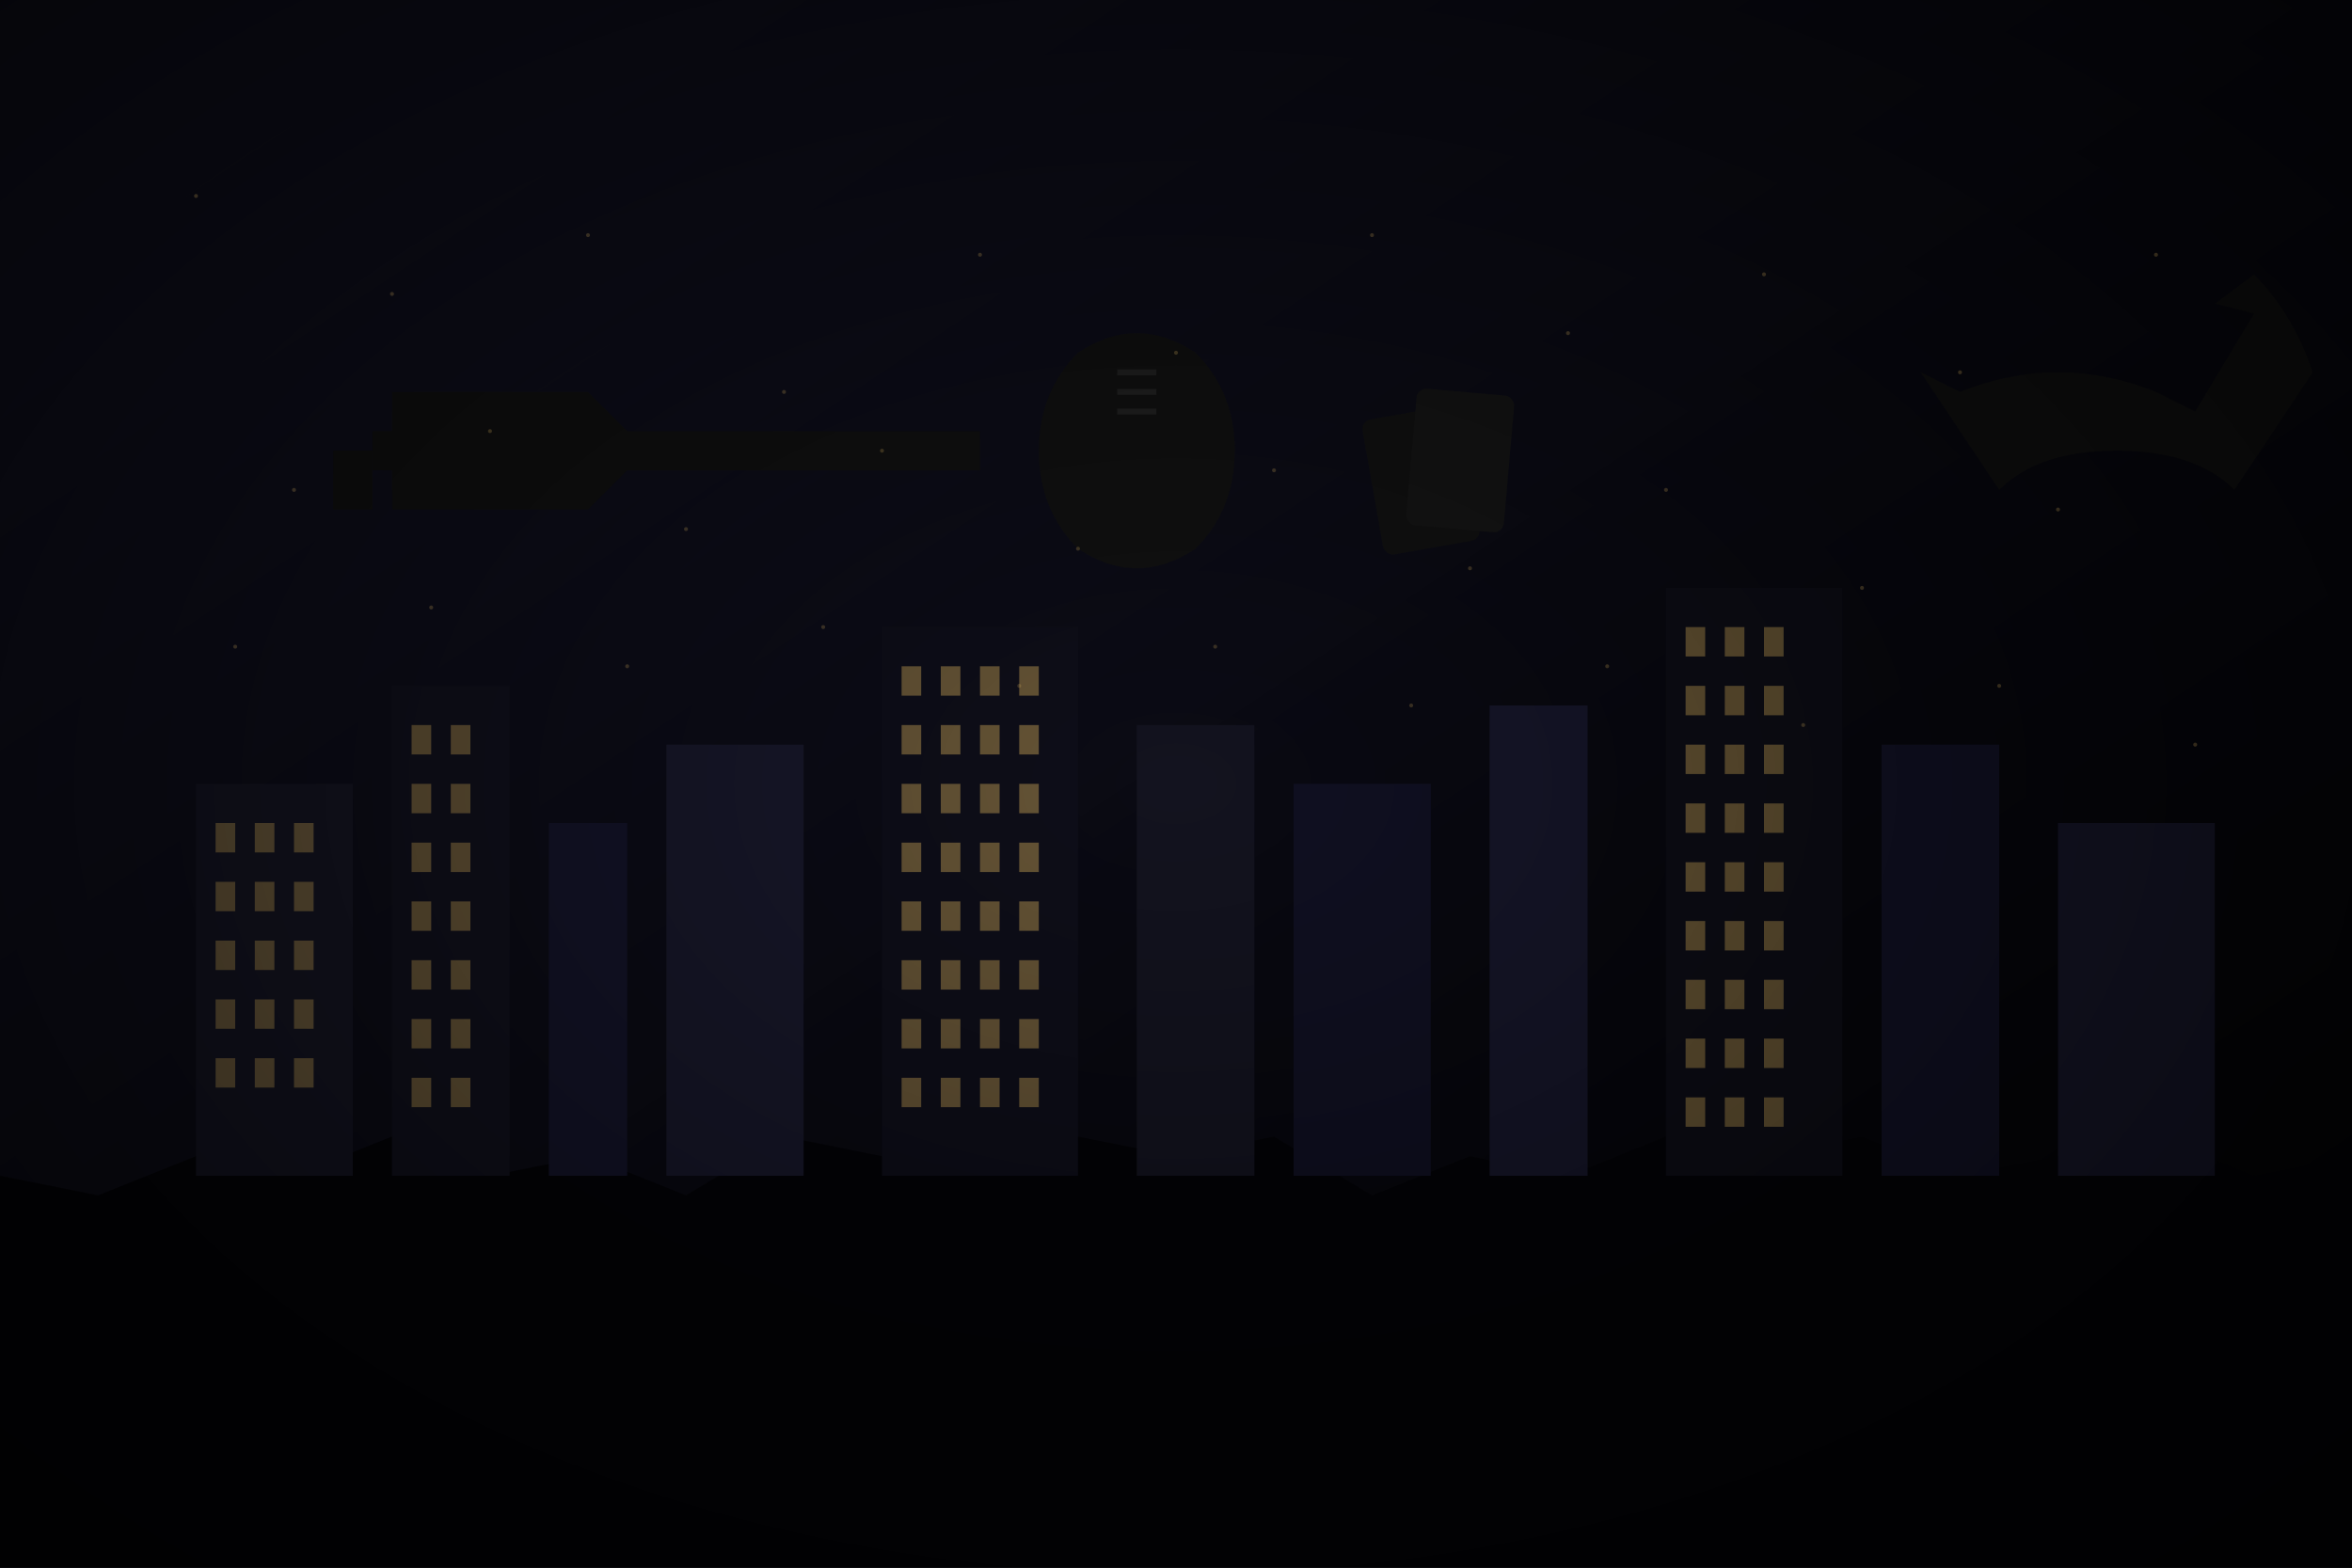 <?xml version="1.0" encoding="UTF-8" standalone="no"?>
<svg width="1200" height="800" viewBox="0 0 1200 800" xmlns="http://www.w3.org/2000/svg">
  <!-- Dark background with subtle gradient -->
  <rect width="1200" height="800" fill="#0A0A0A"/>
  <rect width="1200" height="800" fill="url(#darkGradient)"/>
  
  <!-- Cityscape silhouette -->
  <path d="M0,600 L50,610 L100,590 L150,600 L200,580 L250,600 L300,590 L350,610 L400,580 L450,590 L500,600 L550,580 L600,590 L650,580 L700,610 L750,590 L800,600 L850,580 L900,590 L950,580 L1000,600 L1050,590 L1100,580 L1150,600 L1200,590 L1200,800 L0,800 Z" fill="#030307"/>

  <!-- Buildings -->
  <rect x="100" y="400" width="80" height="200" fill="#151523"/>
  <rect x="200" y="350" width="60" height="250" fill="#11111d"/>
  <rect x="280" y="420" width="40" height="180" fill="#14142a"/>
  <rect x="340" y="380" width="70" height="220" fill="#18182b"/>
  <rect x="450" y="320" width="100" height="280" fill="#0e0e19"/>
  <rect x="580" y="370" width="60" height="230" fill="#13131f"/>
  <rect x="660" y="400" width="70" height="200" fill="#101022"/>
  <rect x="760" y="360" width="50" height="240" fill="#16162a"/>
  <rect x="850" y="300" width="90" height="300" fill="#0d0d16"/>
  <rect x="960" y="380" width="60" height="220" fill="#121226"/>
  <rect x="1050" y="420" width="80" height="180" fill="#17172b"/>

  <!-- Windows -->
  <g fill="#f0c465" opacity="0.4">
    <!-- Building 1 -->
    <rect x="110" y="420" width="10" height="15"/>
    <rect x="130" y="420" width="10" height="15"/>
    <rect x="150" y="420" width="10" height="15"/>
    <rect x="110" y="450" width="10" height="15"/>
    <rect x="130" y="450" width="10" height="15"/>
    <rect x="150" y="450" width="10" height="15"/>
    <rect x="110" y="480" width="10" height="15"/>
    <rect x="130" y="480" width="10" height="15"/>
    <rect x="150" y="480" width="10" height="15"/>
    <rect x="110" y="510" width="10" height="15"/>
    <rect x="130" y="510" width="10" height="15"/>
    <rect x="150" y="510" width="10" height="15"/>
    <rect x="110" y="540" width="10" height="15"/>
    <rect x="130" y="540" width="10" height="15"/>
    <rect x="150" y="540" width="10" height="15"/>
    
    <!-- Building 2 -->
    <rect x="210" y="370" width="10" height="15"/>
    <rect x="230" y="370" width="10" height="15"/>
    <rect x="210" y="400" width="10" height="15"/>
    <rect x="230" y="400" width="10" height="15"/>
    <rect x="210" y="430" width="10" height="15"/>
    <rect x="230" y="430" width="10" height="15"/>
    <rect x="210" y="460" width="10" height="15"/>
    <rect x="230" y="460" width="10" height="15"/>
    <rect x="210" y="490" width="10" height="15"/>
    <rect x="230" y="490" width="10" height="15"/>
    <rect x="210" y="520" width="10" height="15"/>
    <rect x="230" y="520" width="10" height="15"/>
    <rect x="210" y="550" width="10" height="15"/>
    <rect x="230" y="550" width="10" height="15"/>
    
    <!-- And so on for a few more buildings -->
    <rect x="460" y="340" width="10" height="15"/>
    <rect x="480" y="340" width="10" height="15"/>
    <rect x="500" y="340" width="10" height="15"/>
    <rect x="520" y="340" width="10" height="15"/>
    <rect x="460" y="370" width="10" height="15"/>
    <rect x="480" y="370" width="10" height="15"/>
    <rect x="500" y="370" width="10" height="15"/>
    <rect x="520" y="370" width="10" height="15"/>
    <rect x="460" y="400" width="10" height="15"/>
    <rect x="480" y="400" width="10" height="15"/>
    <rect x="500" y="400" width="10" height="15"/>
    <rect x="520" y="400" width="10" height="15"/>
    <rect x="460" y="430" width="10" height="15"/>
    <rect x="480" y="430" width="10" height="15"/>
    <rect x="500" y="430" width="10" height="15"/>
    <rect x="520" y="430" width="10" height="15"/>
    <rect x="460" y="460" width="10" height="15"/>
    <rect x="480" y="460" width="10" height="15"/>
    <rect x="500" y="460" width="10" height="15"/>
    <rect x="520" y="460" width="10" height="15"/>
    <rect x="460" y="490" width="10" height="15"/>
    <rect x="480" y="490" width="10" height="15"/>
    <rect x="500" y="490" width="10" height="15"/>
    <rect x="520" y="490" width="10" height="15"/>
    <rect x="460" y="520" width="10" height="15"/>
    <rect x="480" y="520" width="10" height="15"/>
    <rect x="500" y="520" width="10" height="15"/>
    <rect x="520" y="520" width="10" height="15"/>
    <rect x="460" y="550" width="10" height="15"/>
    <rect x="480" y="550" width="10" height="15"/>
    <rect x="500" y="550" width="10" height="15"/>
    <rect x="520" y="550" width="10" height="15"/>
    
    <rect x="860" y="320" width="10" height="15"/>
    <rect x="880" y="320" width="10" height="15"/>
    <rect x="900" y="320" width="10" height="15"/>
    <rect x="860" y="350" width="10" height="15"/>
    <rect x="880" y="350" width="10" height="15"/>
    <rect x="900" y="350" width="10" height="15"/>
    <rect x="860" y="380" width="10" height="15"/>
    <rect x="880" y="380" width="10" height="15"/>
    <rect x="900" y="380" width="10" height="15"/>
    <rect x="860" y="410" width="10" height="15"/>
    <rect x="880" y="410" width="10" height="15"/>
    <rect x="900" y="410" width="10" height="15"/>
    <rect x="860" y="440" width="10" height="15"/>
    <rect x="880" y="440" width="10" height="15"/>
    <rect x="900" y="440" width="10" height="15"/>
    <rect x="860" y="470" width="10" height="15"/>
    <rect x="880" y="470" width="10" height="15"/>
    <rect x="900" y="470" width="10" height="15"/>
    <rect x="860" y="500" width="10" height="15"/>
    <rect x="880" y="500" width="10" height="15"/>
    <rect x="900" y="500" width="10" height="15"/>
    <rect x="860" y="530" width="10" height="15"/>
    <rect x="880" y="530" width="10" height="15"/>
    <rect x="900" y="530" width="10" height="15"/>
    <rect x="860" y="560" width="10" height="15"/>
    <rect x="880" y="560" width="10" height="15"/>
    <rect x="900" y="560" width="10" height="15"/>
  </g>

  <!-- Mafia hat silhouette on the side -->
  <path d="M1000,200 Q1050,180 1100,200 L1120,210 L1150,160 L1130,155 L1150,140 Q1170,160 1180,190 L1140,250 Q1120,230 1080,230 Q1040,230 1020,250 L980,190 Z" fill="#111111"/>
  
  <!-- Gun silhouette -->
  <path d="M200,200 L300,200 L320,220 L500,220 L500,240 L320,240 L300,260 L200,260 Z" fill="#111111"/>
  <rect x="190" y="220" width="20" height="20" fill="#111111"/>
  <rect x="170" y="230" width="20" height="30" fill="#111111"/>

  <!-- Cards -->
  <rect x="700" y="210" width="50" height="70" rx="5" fill="#111111" transform="rotate(-10, 725, 245)"/>
  <rect x="720" y="200" width="50" height="70" rx="5" fill="#151515" transform="rotate(5, 745, 235)"/>
  
  <!-- Money bag -->
  <path d="M550,180 Q580,160 610,180 Q630,200 630,230 Q630,260 610,280 Q580,300 550,280 Q530,260 530,230 Q530,200 550,180 Z" fill="#111111"/>
  <path d="M570,190 L590,190 M570,200 L590,200 M570,210 L590,210" stroke="#222222" stroke-width="3"/>
  
  <!-- Gradient definitions -->
  <defs>
    <linearGradient id="darkGradient" x1="0%" y1="0%" x2="100%" y2="100%">
      <stop offset="0%" stop-color="#14142a" stop-opacity="0.8"/>
      <stop offset="100%" stop-color="#000000" stop-opacity="0.9"/>
    </linearGradient>
  </defs>
  
  <!-- Vignette effect -->
  <radialGradient id="vignette" cx="50%" cy="50%" r="70%" fx="50%" fy="50%">
    <stop offset="0%" stop-color="transparent" stop-opacity="0"/>
    <stop offset="100%" stop-color="#000000" stop-opacity="0.7"/>
  </radialGradient>
  <rect width="1200" height="800" fill="url(#vignette)"/>
  
  <!-- Subtle gold dust particles -->
  <g fill="#f0c465" opacity="0.2">
    <circle cx="100" cy="100" r="1"/>
    <circle cx="200" cy="150" r="1"/>
    <circle cx="300" cy="120" r="1"/>
    <circle cx="400" cy="200" r="1"/>
    <circle cx="500" cy="130" r="1"/>
    <circle cx="600" cy="180" r="1"/>
    <circle cx="700" cy="120" r="1"/>
    <circle cx="800" cy="170" r="1"/>
    <circle cx="900" cy="140" r="1"/>
    <circle cx="1000" cy="190" r="1"/>
    <circle cx="1100" cy="130" r="1"/>
    <circle cx="150" cy="250" r="1"/>
    <circle cx="250" cy="220" r="1"/>
    <circle cx="350" cy="270" r="1"/>
    <circle cx="450" cy="230" r="1"/>
    <circle cx="550" cy="280" r="1"/>
    <circle cx="650" cy="240" r="1"/>
    <circle cx="750" cy="290" r="1"/>
    <circle cx="850" cy="250" r="1"/>
    <circle cx="950" cy="300" r="1"/>
    <circle cx="1050" cy="260" r="1"/>
    <circle cx="120" cy="330" r="1"/>
    <circle cx="220" cy="310" r="1"/>
    <circle cx="320" cy="340" r="1"/>
    <circle cx="420" cy="320" r="1"/>
    <circle cx="520" cy="350" r="1"/>
    <circle cx="620" cy="330" r="1"/>
    <circle cx="720" cy="360" r="1"/>
    <circle cx="820" cy="340" r="1"/>
    <circle cx="920" cy="370" r="1"/>
    <circle cx="1020" cy="350" r="1"/>
    <circle cx="1120" cy="380" r="1"/>
  </g>
</svg>